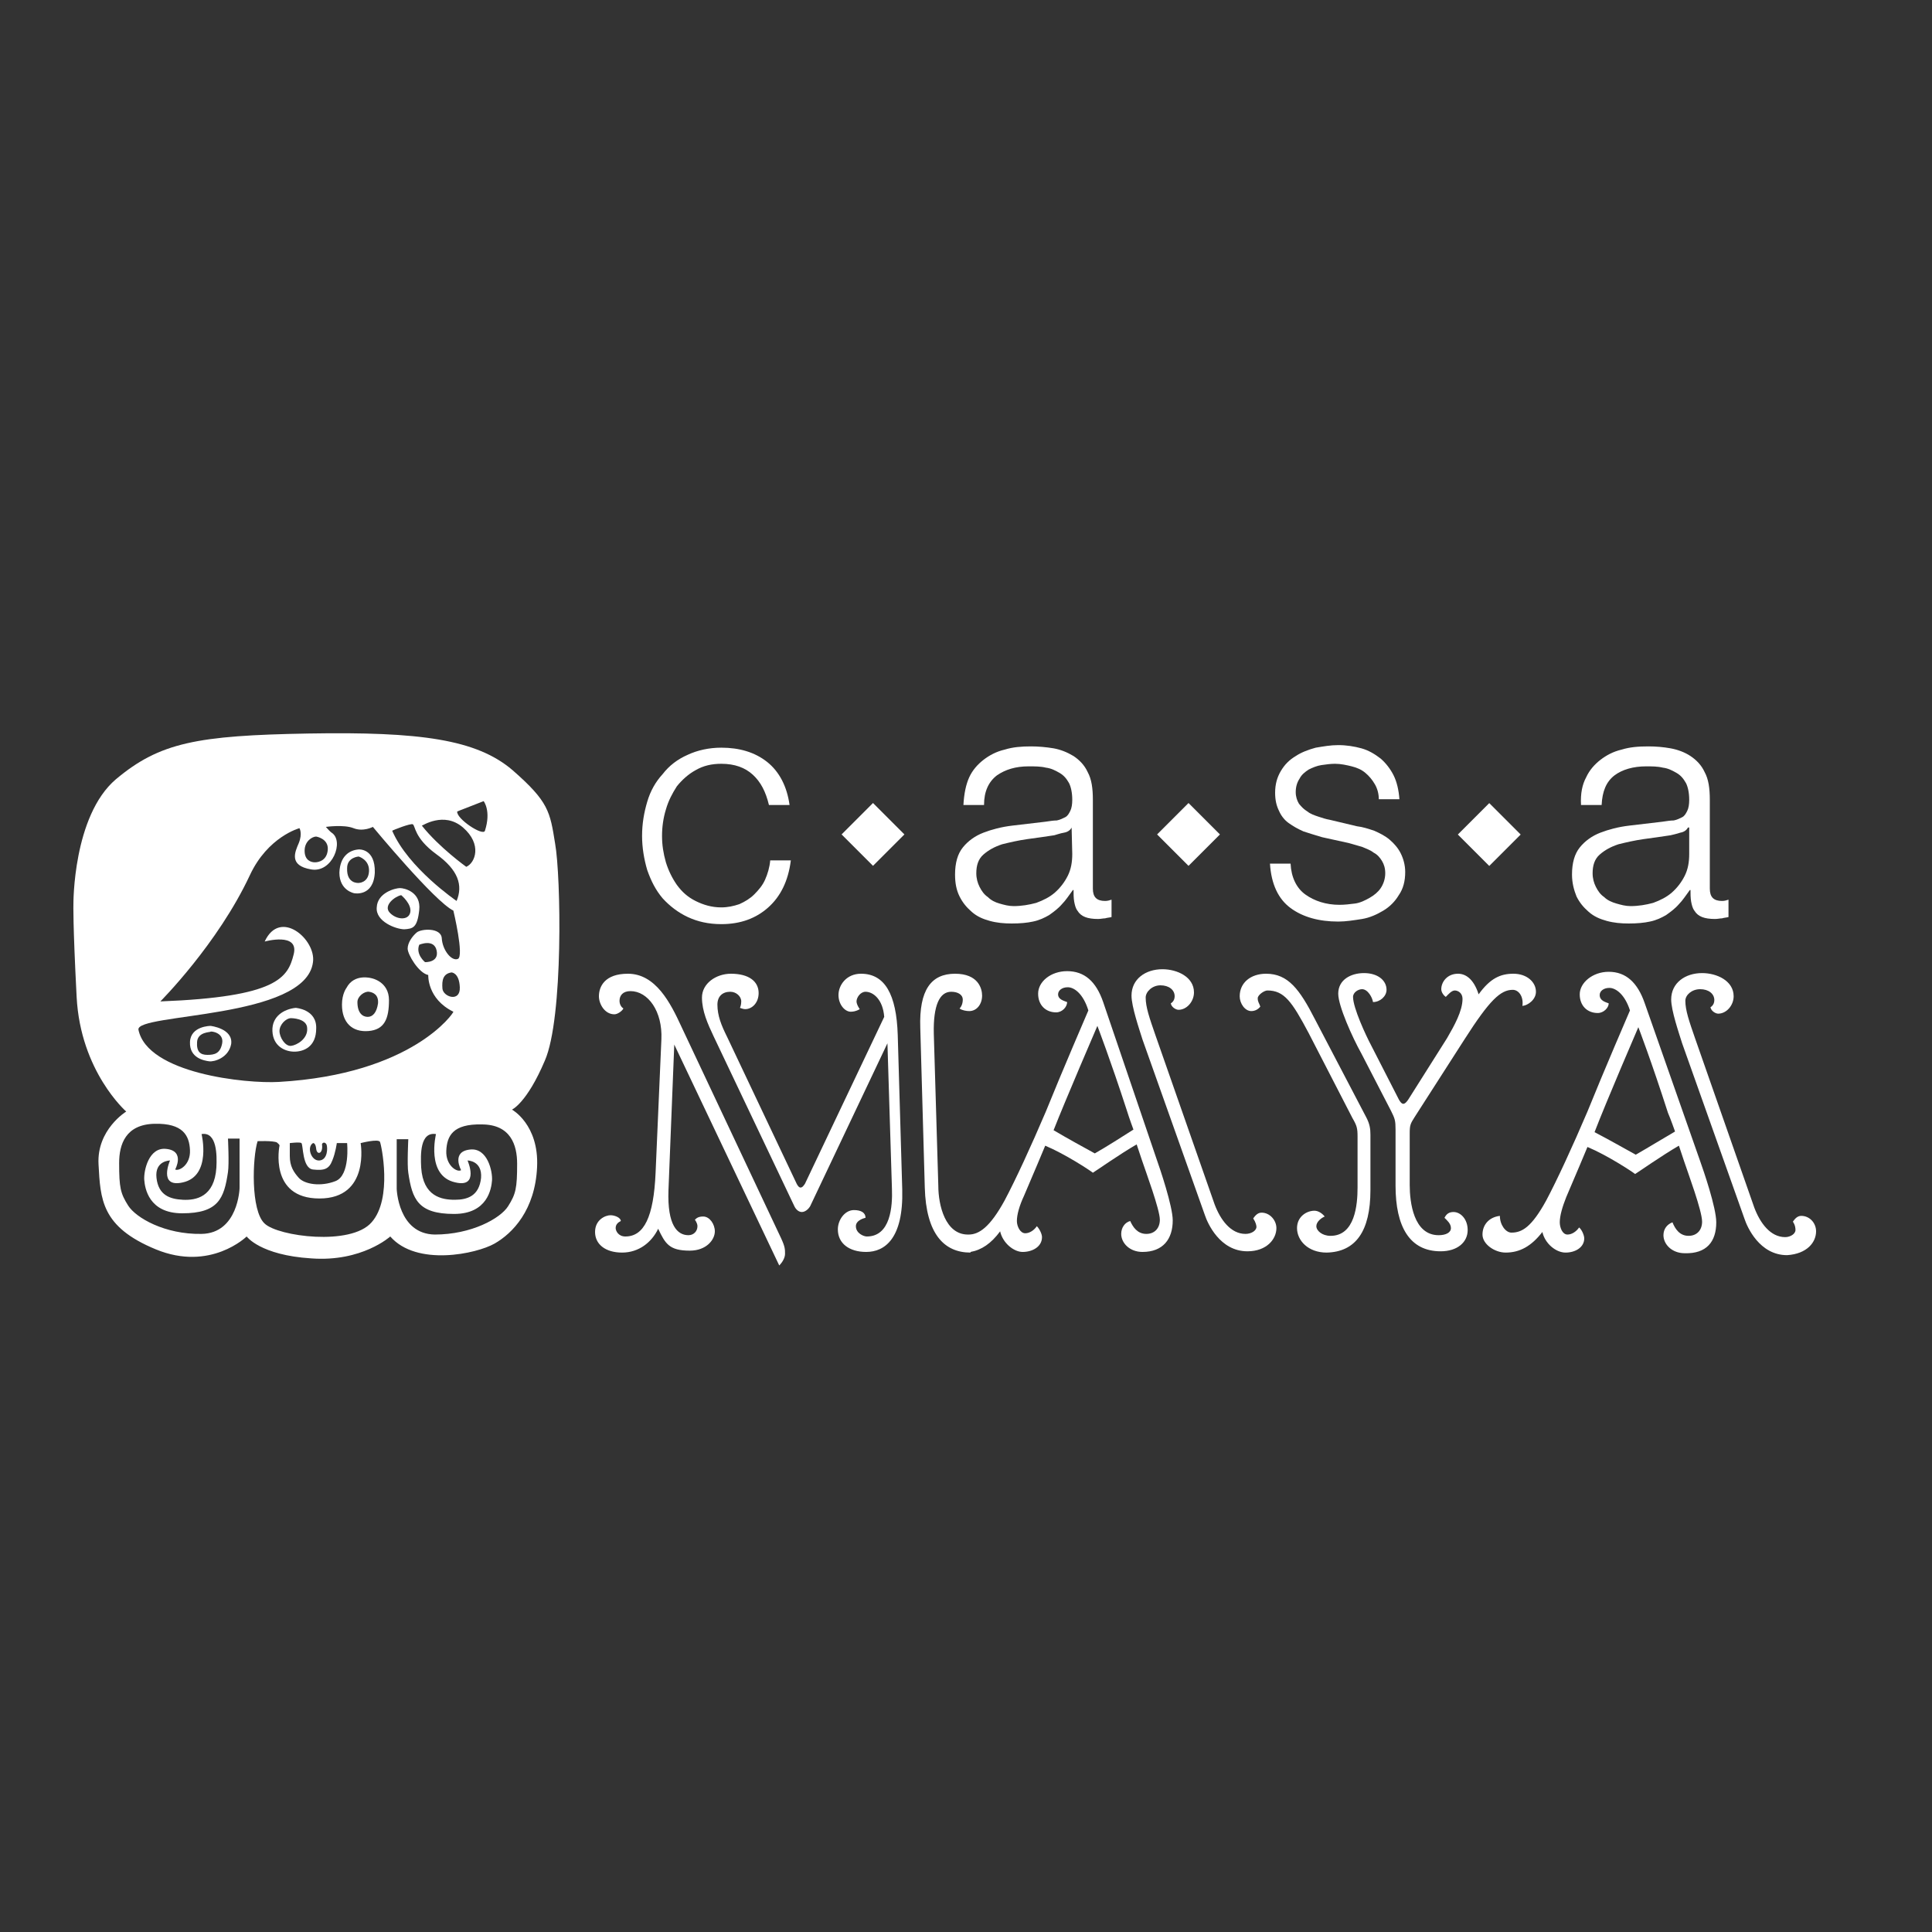 <svg version="1.1" id="Capa_1" xmlns="http://www.w3.org/2000/svg" xmlns:xlink="http://www.w3.org/1999/xlink" x="0px" y="0px"
	 viewBox="0 0 300 300" style="enable-background:new 0 0 300 300;" xml:space="preserve">
<rect x="0" y="0" width="300" height="300" fill="#333333" stroke="none"/>
<style type="text/css">
	.st0{fill-rule:evenodd;clip-rule:evenodd;fill:#ffffff;}
</style>
<title>LogosHotelesBeke-Alexis</title>
<g>
	<g>
		<path class="st0" d="M57.7,151.9c0,0-2.7-0.8-3.9,1.5c0,0-0.7,0.9-0.7,2.6c0,2.8,1.6,4.3,4.1,4.1c2.5-0.2,3.2-1.9,3.2-4.8
			S57.7,151.9,57.7,151.9z M57.1,157.9c-0.8,0-1.6-0.6-1.6-2.3c0-0.9,1.1-1.7,1.8-1.6c0.7,0.1,1.5,0.5,1.4,1.8
			C58.5,157.2,57.9,157.9,57.1,157.9z"/>
		<path class="st0" d="M84.6,164.7c2.9-6.6,2.5-28.7,1.6-33.7c-0.8-5-1-6.5-6.6-11.4c-5.6-4.8-14.4-6-31.7-5.7s-23.1,1.4-29.9,7.1
			c-6.7,5.7-6.6,19.4-6.6,19.4s-0.1,2.8,0.5,14.4c0.6,11.6,7.7,17.8,7.7,17.8s-4.6,2.8-4.3,8.2c0.3,5.4,0.4,9.7,8.9,13.2
			c8.5,3.5,14.1-2,14.1-2s2.1,2.9,10,3.4c7.9,0.6,12.3-3.4,12.3-3.4c4.1,4.7,13.4,2.7,16.2,1.1c2.8-1.6,6.3-5.2,6.6-11.9
			c0.3-6.6-3.9-8.9-3.9-8.9S81.8,171.3,84.6,164.7z M75.1,124.4c0,0,1.2,1.5,0.2,4.6c-0.3,0.9-4.5-1.9-4.3-3L75.1,124.4z
			 M71.9,128.5c3,2.6,1.9,5.5,0.5,6.1c0,0-4.2-3-6.9-6.4C65.5,128.3,68.9,125.9,71.9,128.5z M64.1,128c0.4,0.2,0.2,2.1,3.6,4.6
			c3.5,2.5,4.2,4.9,3.2,7.3c0,0-7.5-5.1-10-10.9C61,128.9,63.8,127.8,64.1,128z M49.1,129.9c0,0,1.9,0.3,1.8,2c-0.1,1.7-1.4,2-2,2
			c-0.6,0-1.6-0.3-1.6-1.8C47.3,130.6,48.5,129.9,49.1,129.9z M37.2,184.5c0,0-0.2,7-5.9,7.1c-5.7,0.1-10.2-2.5-11.4-4.4
			c-1.2-1.9-1.4-2.8-1.4-6.6c0-2.9,1-6,5.5-6.1c4.4-0.1,5.4,1.8,5.5,4.1c0.1,2.3-1.7,3.3-2.3,3c0,0,1.6-2.9-1.4-3.2
			c-2.7-0.3-3.5,3.4-3.4,4.8c0.1,1.3,0.7,5.2,5.9,5.2c5.6,0,6.5-2.3,7.1-6.4c0.2-1.3,0-5.2,0-5.2h1.8V184.5z M31.3,176.1
			c2.4-0.4,2.4,3.3,2.3,5.2c-0.3,4.6-3.2,5.1-5.2,5c-2-0.1-3.8-0.7-4.1-3.4c-0.3-2.7,2.1-2.7,2.1-2.7s-1.9,4.3,2,3.4
			C32.9,182.6,31.3,176.1,31.3,176.1z M57.7,189.8c-3.2,3.7-14.5,2.2-16.6,0.2c-2.2-2-1.9-10.3-1.1-12.8c0,0,2.4-0.1,3,0.2
			c0.5,0.4,0.4,0.5,0.4,0.5s-1.7,8.2,6.2,8.2c7.9,0,6.4-8.6,6.4-8.6s2.7-0.7,3-0.2C59.2,177.7,61,186.1,57.7,189.8z M48.6,181.6
			c1.8,0.2,2.5-0.1,3-1.4c0.5-1.2,0.7-2.7,0.7-2.7h1.6c0,0,0.5,5-1.8,5.9c-2.3,0.9-4.8,0.5-5.7-0.5c-0.8-0.9-1.4-1.8-1.4-3.4v-2
			c0,0,1.6-0.2,1.8,0C47.1,177.7,46.9,181.4,48.6,181.6z M48.6,177.5c0,0,0.4-0.1,0.5,0.9c0.1,1,1.1,0.8,0.9-0.7
			c0-0.2,0.4-0.5,0.7,0c0.2,0.5,0.2,2.4-1.1,2.5C48.3,180.3,47.6,178.1,48.6,177.5z M43.3,168c-5.1,0.3-20.4-1.3-21.8-8.1
			c-0.5-2.6,26-1.6,27.1-10.5c0.5-3.5-5.1-8.4-7.5-3.2c0,0,5.4-1.5,4.5,2c-0.9,3.6-2.5,6.6-20.7,7.3c0,0,8.9-8.9,13.9-19.6
			c2.8-6,7.7-7.3,7.7-7.3s0.5,0.8-0.1,2.3c-0.6,1.4-1.6,3.5,1.9,4.1c3.3,0.6,5.2-4.4,3.2-5.7c-0.2-0.1-0.9-0.9-0.9-0.9
			s2.8-0.4,4.3,0.2c1.5,0.6,3-0.2,3-0.2s9.6,11.6,12.5,13c0,0,1.7,7.1,0.7,7.5c-1,0.4-2.4-1.4-2.5-3.2c-0.1-1.7-3.2-1.5-3.9-0.9
			c-0.7,0.6-1.4,1.6-1.4,2.5c0,0.9,1.7,3.8,3.2,4.1c0,0-0.2,3.7,3.9,5.7C70.5,157.2,64.1,166.8,43.3,168z M71.4,153.3
			c0.1,2.4-2.6,1.5-2.7,0.2c-0.1-1.3,0.1-2.3,1.4-2.5C70.1,151,71.3,151,71.4,153.3z M66,149.4c0,0-1.5-1.2-0.9-2.7
			c0,0,2.3-1,2.7,0.9C68.2,149.5,66,149.4,66,149.4z M72.6,180.2c0,0,2.3,0,2.1,2.7c-0.3,2.8-2.1,3.4-4.1,3.4c-2,0-4.9-0.5-5.2-5
			c-0.1-2-0.2-5.6,2.3-5.2c0,0-1.6,6.5,3,7.5C74.5,184.5,72.6,180.2,72.6,180.2z M80.3,180.7c0,3.8-0.2,4.7-1.4,6.6
			c-1.2,1.9-5.7,4.4-11.4,4.4c-5.7-0.1-5.9-7.1-5.9-7.1v-7.7h1.8c0,0-0.2,4,0,5.2c0.6,4.1,1.5,6.4,7.1,6.4c5.2,0,5.8-3.9,5.9-5.2
			c0.1-1.4-0.7-5.1-3.4-4.8c-3,0.3-1.4,3.2-1.4,3.2c-0.6,0.4-2.4-0.7-2.3-3c0.1-2.3,1-4.2,5.5-4.1C79.3,174.6,80.3,177.8,80.3,180.7
			z"/>
		<path class="st0" d="M55,138.7c0,0,3,0.6,3.2-3.2c0.1-3.8-2.5-3.6-2.5-3.6c-1.4,0.1-2.9,1-3,3.6C52.7,138.3,55,138.7,55,138.7z
			 M55.7,133c0,0,1.7,0.5,1.6,2.3c-0.1,1.8-1.6,1.8-1.6,1.8s-1.9,0.2-1.8-2.3C53.9,133.1,55.7,133,55.7,133z"/>
		<path class="st0" d="M65.1,141.3c0.3-2.8-2.3-3.4-3-3.4c-0.7,0-3.5,0.7-3.6,3c-0.2,2.2,3,3.4,4.3,3.4
			C64.1,144.2,64.8,144.1,65.1,141.3z M63.7,141.7c-0.3,1.3-2.2,1.1-3.2,0c-1-1.1,0.8-2.5,1.8-2.7C62.3,139,64,140.4,63.7,141.7z"/>
		<path class="st0" d="M32.7,159.3c0,0-3.1,0-3.2,2.5c-0.1,2.5,2.2,2.9,3,3c0.7,0.1,3-0.5,3.4-2.7C36.2,159.7,32.7,159.3,32.7,159.3
			z M34.5,162c-0.3,1.6-1.2,1.8-2.3,1.8c-1.1,0-1.7-0.5-1.6-2c0.1-1.6,2.1-1.5,2.1-1.6C32.7,160.1,34.8,160.3,34.5,162z"/>
		<path class="st0" d="M45.9,156.5c-1.8,0.2-3.7,1.3-3.6,3.6c0.1,2.4,2,3.2,3.4,3.2c1.4,0,3.4-0.7,3.4-3.6
			C49.2,156.7,45.9,156.5,45.9,156.5z M45.2,162.4c-0.9,0.1-1.8-1.3-1.8-2.3s1-2,1.8-2c0,0,2.5,0,2.5,1.6
			C47.8,161.3,46.1,162.3,45.2,162.4z"/>
	</g>
	<g>
		<path class="st0" d="M121.9,194.7c0-0.7,0-1.1-0.6-2.4l-15.5-32.9c-1.7-3.7-4-8.2-8.3-8.2c-3.6,0-4.5,2-4.5,3.5
			c0,1.2,0.9,2.8,2.4,2.8c0.5,0,1.2-0.5,1.4-0.9c-0.3-0.2-0.6-0.6-0.6-1.2c0-0.8,0.5-1.5,1.7-1.5c2.7,0,5,3.1,4.8,7.5l-0.9,20.7
			c-0.3,6.9-1.8,9.9-4.7,9.9c-1.1,0-1.5-0.9-1.5-1.3c0-0.6,0.4-0.9,0.8-1.1c0-0.5-0.9-0.9-1.6-0.9c-0.8,0-2.4,0.7-2.4,2.6
			c0,1.9,1.6,3.2,4.2,3.2c2.6,0,4.6-1.6,5.6-3.7c1.1,2.3,1.7,3.4,4.9,3.4c2.6,0,3.9-1.7,3.9-3c0-1.1-0.8-2.3-1.8-2.3
			c-0.7,0-1,0.2-1.3,0.5c0,0,0.4,0.5,0.4,1c0,0.8-0.6,1.4-1.4,1.4c-1.7,0-3.3-1.5-3.1-7l0.9-22.6l16.3,34.3
			C121.5,196,121.9,195.3,121.9,194.7z M140.1,184.7l-0.7-24c-0.2-6.3-2-9.5-5.7-9.5c-2.3,0-3.5,1.8-3.5,3.3c0,1.5,1,2.6,1.9,2.6
			c0.8,0,1.4-0.4,1.4-0.4s-0.5-0.7-0.5-1.2c0-0.6,0.6-1.5,1.4-1.5c1.2,0,2.7,1.2,2.9,3.9l-12.3,25.9c-0.2,0.3-0.4,0.6-0.7,0.6
			c-0.2,0-0.4-0.2-0.6-0.6l-10.8-22.8c-0.9-1.8-1.5-3.3-1.5-5c0-1.3,0.8-2,2-2c0.9,0,1.7,0.7,1.7,1.5c0,0.6-0.2,1-0.2,1
			s0.5,0.2,0.8,0.2c1.1,0,2.1-1,2.1-2.5c0-1.8-1.5-3-4.3-3c-2.3,0-4.5,1.5-4.5,3.7c0,2.1,0.9,4.1,1.8,6l12.5,26.3
			c0.3,0.7,0.8,1,1.2,1c0.5,0,1-0.4,1.3-0.9l12-25.3l0.7,22.6c0.1,2.7-0.2,7.4-3.9,7.4c-0.5,0-1.7-0.5-1.7-1.6c0-1,1.5-1.3,1.5-1.3
			c0-0.8-0.7-1.2-1.8-1.2c-1.4,0-2.5,1.5-2.5,3c0,2.2,1.8,3.5,4.4,3.5C137.4,194.4,140.3,192.3,140.1,184.7z"/>
		<path class="st0" d="M212.8,184.8v-8.6c0-0.9-0.1-1.7-0.7-2.8l-7.9-15.1c-2.4-4.7-4.2-7.1-7.6-7.1c-2.4,0-4.1,1.4-4.1,3.5
			c0,1.1,0.8,2.3,1.8,2.3c0.6,0,1.1-0.3,1.4-0.7c-0.2-0.6-0.4-0.7-0.4-1.3c0-0.5,1-1.2,1.5-1.2c2.6,0,3.8,1.7,6.4,6.6l6.8,13.2
			c0.7,1.2,0.8,1.6,0.8,2.9v7.9c0,2.7-0.4,7.5-4.2,7.5c-1.3,0-2.2-0.8-2.2-1.5c0-0.7,0.8-1.3,1.3-1.5c-0.4-0.5-1-0.9-1.6-0.9
			c-1.2,0-2.7,0.9-2.7,2.7c0,1.9,1.7,3.8,4.6,3.8C210.5,194.4,212.8,191.2,212.8,184.8z M238.5,154c0-1.5-1.4-2.8-3.5-2.8
			c-2,0-3.6,0.7-5.4,3.2c-0.8-2.5-2.1-3.2-3.2-3.2c-1.7,0-2.6,1.3-2.6,2.4c0,0.5,0.4,1,0.7,1.2c0.4-0.4,0.9-1,1.4-1
			c0.5,0,1.2,0.4,1.2,1.3c0,1.9-1.3,4.2-2.4,6.1l-6,9.5c-0.2,0.3-0.5,0.7-0.8,0.7c-0.3,0-0.6-0.5-0.7-0.7l-4.3-8.4
			c-0.8-1.5-2.8-5.8-2.8-7.5c0-0.7,0.8-1.2,1.4-1.2c0.9,0,1.6,1.3,1.7,2c1.1,0,2.1-0.9,2.1-1.9c0-1.5-1.4-2.6-3.5-2.6
			c-2,0-4,1-4,3.2c0,1.9,2.2,6.8,3.6,9.3l4.6,8.9c0.6,1.2,0.7,1.5,0.7,2.9v8.7c0,6.4,2.2,10.2,7,10.2c2.6,0,4.2-1.4,4.2-3.3
			c0-1.7-1.1-2.8-2.2-2.8c-0.7,0-1.1,0.3-1.4,0.9c0.4,0.4,1,0.9,1,1.6c0,0.7-0.8,1.1-1.9,1.1c-3.9,0-4.5-5.1-4.5-7.8V176
			c0-1.3,0.1-1.5,0.8-2.6l7.7-12c3.9-6.1,5.6-7.7,7.5-7.7c0.9,0,1.7,1,1.5,2.5C237.3,156.1,238.5,155.2,238.5,154z"/>
		<path class="st0" d="M260.1,175.7c-1.9,1.1-4,2.4-6.1,3.6c-2-1.1-4.1-2.3-6.4-3.5c1.8-4.7,6.8-16.3,6.8-16.3s2,5.2,4.6,13.3
			C259.4,173.7,260.1,175.7,260.1,175.7z M266.5,189.8c0-2.3-2-8.1-2.5-9.5l-8.6-24.5c-1.1-3.2-2.9-4.9-5.6-4.9
			c-2.5,0-4.5,1.7-4.5,3.5s1.2,2.9,2.8,2.9c0.9,0,1.7-0.8,1.7-1.5c-0.5-0.2-1.4-0.4-1.4-1.3c0-0.6,0.6-1.1,1.5-1.1
			c1,0,2.4,1,3.2,3.5c0,0-4.1,9.5-6.6,15.7c-2.3,5.4-4.7,10.6-6.4,13.8c-2.3,4.2-3.8,5-5.4,5c-0.9,0-1.8-1.2-1.8-2.6
			c-1.7,0.2-2.7,1.4-2.7,2.9c0,1.5,1.9,2.8,3.6,2.8c2.2,0,4-1,5.7-3.2c0.4,1.8,2.1,3.2,3.6,3.2c1.5,0,2.9-0.8,2.9-2.2
			c0-0.5-0.4-1.4-0.8-1.7c-0.4,0.6-1.1,1.1-1.8,1.1c-0.8,0-1.2-1.1-1.2-1.9c0-1,0.4-2.4,1-3.9c1.3-3,3.3-7.8,3.3-7.8
			c3.1,1.3,6.9,3.8,7.4,4.2c0.5-0.3,4.2-2.9,6.8-4.4l0.8,2.4c0.6,1.8,2.8,7.7,2.8,9.4c0,1.3-0.8,2.2-2.1,2.2c-1.4,0-2.1-1.1-2.5-2.1
			c-0.8,0.3-1.4,1-1.4,2c0,1.4,1.3,2.8,3.3,2.8C265,194.7,266.5,192.8,266.5,189.8z M282,191.2c0-1.3-1-2.4-2.3-2.4
			c-0.5,0-0.9,0.3-1.3,0.9c0.4,0.6,0.4,1.1,0.4,1.3c0,0.6-0.8,1.1-1.6,1.1c-2.3,0-3.9-2.2-4.8-4.6l-9.2-26.3
			c-0.9-2.6-1.5-4.3-1.5-5.8c0-0.9,1-1.8,2.3-1.8c1.3,0,2.2,0.7,2.2,1.7c0,0.8-0.6,1.1-0.6,1.1c0.1,0.6,0.8,1,1.2,1
			c1.3,0,2.4-1.3,2.4-2.7c0-2.4-2.6-3.6-4.9-3.6c-2.6,0-4.8,1.5-4.8,4.1c0,1.7,1.2,5.2,1.7,6.8l9.7,27.3c0.4,1.2,2.3,5.6,6.6,5.6
			C280.6,194.7,282,192.9,282,191.2z"/>
		<path class="st0" d="M171.3,155.6c-1.1-3.2-2.9-4.8-5.6-4.8c-2.5,0-4.5,1.6-4.5,3.5c0,1.8,1.2,2.9,2.8,2.9c0.9,0,1.7-0.8,1.7-1.6
			c-0.5-0.2-1.4-0.4-1.4-1.2c0-0.6,0.6-1.1,1.5-1.1c1,0,2.4,1,3.2,3.6c0,0-4.1,9.5-6.6,15.7c-2.3,5.4-4.7,10.6-6.4,13.8
			c-2.3,4.2-4,5.3-5.6,5.3h-0.1h0c-3.5,0-4.6-4.5-4.6-7.6l-0.7-23.6c-0.1-4.4,0.9-6.5,2.7-6.5c1.1,0,1.8,0.5,1.8,1.2
			c0,0.6-0.2,1.1-0.5,1.4c0.4,0.3,1.1,0.4,1.5,0.4c1.2,0,2-1.1,2-2.4c0-1.1-0.6-3.4-4.2-3.4c-3.7,0-5.6,2.5-5.4,8.4l0.7,24.8
			c0.2,7.2,3,10.1,7.1,10.1l0-0.1c1.7-0.3,3.2-1.3,4.6-3.2c0.4,1.8,2.1,3.2,3.5,3.2c1.5,0,3-0.8,3-2.3c0-0.5-0.4-1.3-0.8-1.7
			c-0.4,0.6-1.1,1.1-1.8,1.1c-0.8,0-1.3-1.1-1.3-1.9c0-1,0.4-2.4,1.1-3.9c1.3-3,3.3-7.8,3.3-7.8c3.1,1.3,6.9,3.8,7.4,4.2
			c0.5-0.3,4.2-2.9,6.8-4.4l0.8,2.4c0.6,1.8,2.8,7.7,2.8,9.3c0,1.3-0.8,2.2-2.1,2.2c-1.4,0-2.1-1.1-2.5-2c-0.8,0.2-1.4,1-1.4,2
			c0,1.4,1.3,2.8,3.3,2.8c3.2,0,4.7-2,4.7-4.9c0-2.2-2-8.1-2.5-9.5L171.3,155.6z M170,179.1c-2-1.1-4.2-2.3-6.4-3.6
			c1.8-4.6,6.8-16.2,6.8-16.2s2,5.2,4.6,13.2c0.3,1,1,2.9,1,2.9C174.1,176.6,172.1,177.9,170,179.1z"/>
		<path class="st0" d="M198.2,190.7c0-1.2-1-2.4-2.3-2.4c-0.5,0-0.9,0.3-1.3,0.9c0.4,0.6,0.5,1.1,0.5,1.3c0,0.6-0.8,1.1-1.7,1.1
			c-2.3,0-3.9-2.2-4.8-4.6l-9.2-26.3c-0.9-2.6-1.5-4.3-1.5-5.8c0-0.9,1-1.9,2.3-1.9c1.3,0,2.2,0.7,2.2,1.7c0,0.8-0.6,1.1-0.6,1.1
			c0.1,0.6,0.8,1,1.2,1c1.3,0,2.4-1.3,2.4-2.7c0-2.4-2.6-3.6-4.9-3.6c-2.6,0-4.8,1.5-4.8,4.1c0,1.7,1.2,5.2,1.7,6.8l9.7,27.3
			c0.4,1.2,2.3,5.6,6.6,5.6C196.7,194.3,198.2,192.4,198.2,190.7z"/>
	</g>
	<g>
		<path class="st0" d="M116.9,120.3c-1.2-1.1-2.8-1.7-4.9-1.7c-1.5,0-2.8,0.3-4,1c-1.1,0.6-2.1,1.5-2.9,2.5
			c-0.7,1.1-1.3,2.2-1.7,3.6c-0.4,1.3-0.6,2.7-0.6,4.1c0,1.4,0.2,2.7,0.6,4.1c0.4,1.3,1,2.5,1.7,3.5c0.8,1.1,1.7,1.9,2.9,2.5
			s2.5,1,4,1c1,0,1.9-0.2,2.8-0.5c0.9-0.4,1.7-0.9,2.3-1.5c0.7-0.7,1.3-1.4,1.7-2.3c0.4-0.9,0.7-1.9,0.8-3h3.2
			c-0.4,3.2-1.6,5.6-3.5,7.3c-1.9,1.7-4.3,2.6-7.3,2.6c-2,0-3.7-0.4-5.2-1.1c-1.5-0.7-2.8-1.7-3.9-2.9c-1.1-1.3-1.8-2.7-2.4-4.4
			c-0.5-1.7-0.8-3.5-0.8-5.3c0-1.9,0.3-3.6,0.8-5.3c0.5-1.7,1.3-3.1,2.4-4.3c1-1.3,2.3-2.3,3.9-3c1.5-0.7,3.3-1.1,5.2-1.1
			c2.8,0,5.2,0.7,7.1,2.2c1.9,1.5,3.1,3.8,3.5,6.7h-3.2C118.9,122.9,118.1,121.4,116.9,120.3z"/>
		<path class="st0" d="M166.4,128.5c-0.2,0.4-0.6,0.7-1.2,0.8s-1.1,0.3-1.5,0.4c-1.3,0.2-2.7,0.4-4.2,0.6c-1.4,0.2-2.7,0.5-3.9,0.8
			c-1.2,0.4-2.1,0.9-2.9,1.6c-0.8,0.7-1.1,1.7-1.1,2.9c0,0.8,0.2,1.5,0.5,2.1c0.3,0.6,0.7,1.2,1.3,1.6c0.5,0.5,1.1,0.8,1.8,1
			c0.7,0.2,1.4,0.4,2.2,0.4c1.2,0,2.4-0.2,3.5-0.5c1.1-0.4,2.1-0.9,2.9-1.6s1.5-1.6,2-2.6c0.5-1,0.7-2.1,0.7-3.4L166.4,128.5
			L166.4,128.5z M150.5,120.7c0.5-1.1,1.3-2,2.2-2.7c0.9-0.7,2-1.3,3.3-1.6c1.3-0.4,2.6-0.5,4.1-0.5c1.1,0,2.3,0.1,3.5,0.3
			c1.1,0.2,2.1,0.6,3.1,1.2c0.9,0.6,1.7,1.4,2.2,2.5c0.6,1.1,0.8,2.5,0.8,4.3V138c0,1.3,0.6,1.9,1.9,1.9c0.4,0,0.7-0.1,1-0.2v2.7
			c-0.4,0.1-0.7,0.1-1,0.2c-0.3,0-0.7,0.1-1.1,0.1c-0.8,0-1.5-0.1-2-0.3c-0.5-0.2-0.9-0.5-1.2-1c-0.3-0.4-0.4-0.9-0.5-1.4
			c-0.1-0.6-0.1-1.2-0.1-1.8h-0.1c-0.6,0.8-1.1,1.6-1.7,2.2c-0.6,0.7-1.3,1.2-2,1.7c-0.7,0.4-1.5,0.8-2.5,1c-0.9,0.2-2,0.3-3.3,0.3
			c-1.2,0-2.3-0.1-3.4-0.4c-1.1-0.3-2-0.7-2.8-1.4s-1.4-1.4-1.9-2.4c-0.5-1-0.7-2.1-0.7-3.4c0-1.8,0.4-3.2,1.2-4.2
			c0.8-1,1.9-1.8,3.2-2.3c1.3-0.5,2.8-0.9,4.5-1.1c1.7-0.2,3.4-0.4,5.1-0.6c0.7-0.1,1.3-0.2,1.8-0.2c0.5-0.1,0.9-0.3,1.3-0.5
			c0.4-0.2,0.6-0.6,0.8-1c0.2-0.4,0.3-1,0.3-1.7c0-1.1-0.2-2-0.5-2.6c-0.4-0.7-0.8-1.2-1.5-1.6s-1.3-0.7-2.1-0.8
			c-0.8-0.2-1.7-0.2-2.7-0.2c-2,0-3.6,0.5-4.9,1.4c-1.3,1-2,2.5-2,4.6h-3.2C149.7,123.2,150,121.8,150.5,120.7z"/>
		<path class="st0" d="M213.5,121.8c-0.4-0.7-0.9-1.3-1.5-1.8c-0.6-0.5-1.3-0.8-2.1-1c-0.8-0.2-1.7-0.4-2.6-0.4
			c-0.7,0-1.4,0.1-2.1,0.2c-0.7,0.1-1.4,0.4-2,0.7c-0.6,0.4-1.1,0.8-1.4,1.4c-0.4,0.6-0.6,1.3-0.6,2.1c0,0.7,0.2,1.3,0.5,1.8
			c0.4,0.5,0.8,0.9,1.3,1.2c0.5,0.4,1.1,0.6,1.7,0.8c0.6,0.2,1.2,0.4,1.8,0.5l4.2,1c0.9,0.1,1.8,0.4,2.7,0.7
			c0.9,0.4,1.7,0.8,2.4,1.4c0.7,0.6,1.3,1.3,1.7,2.1c0.4,0.8,0.7,1.8,0.7,2.9c0,1.4-0.3,2.6-1,3.6c-0.6,1-1.4,1.8-2.4,2.4
			c-1,0.6-2.1,1.1-3.3,1.3c-1.3,0.2-2.5,0.4-3.7,0.4c-3,0-5.5-0.7-7.4-2.1c-1.9-1.4-3-3.7-3.2-6.9h3.2c0.1,2.1,0.9,3.8,2.3,4.8
			s3.2,1.6,5.3,1.6c0.8,0,1.6-0.1,2.4-0.2s1.6-0.5,2.3-0.9c0.7-0.4,1.3-0.9,1.7-1.5c0.4-0.6,0.7-1.4,0.7-2.3c0-0.8-0.2-1.4-0.5-1.9
			c-0.3-0.5-0.7-1-1.3-1.3c-0.5-0.4-1.1-0.6-1.8-0.9c-0.7-0.2-1.4-0.4-2.1-0.6l-4.1-0.9c-1-0.3-2-0.6-2.9-0.9
			c-0.9-0.4-1.6-0.8-2.3-1.3c-0.7-0.5-1.2-1.2-1.5-1.9c-0.4-0.8-0.6-1.7-0.6-2.8c0-1.3,0.3-2.4,0.9-3.4c0.6-1,1.3-1.7,2.3-2.3
			c0.9-0.6,2-1,3.1-1.3c1.2-0.2,2.3-0.4,3.5-0.4c1.3,0,2.5,0.2,3.6,0.5c1.1,0.3,2.1,0.9,3,1.6c0.8,0.7,1.5,1.6,2,2.6
			c0.5,1,0.8,2.3,0.9,3.7h-3.2C214.1,123.3,213.9,122.5,213.5,121.8z"/>
		<path class="st0" d="M262.1,128.5c-0.2,0.4-0.6,0.7-1.2,0.8c-0.6,0.2-1.1,0.3-1.5,0.4c-1.3,0.2-2.7,0.4-4.2,0.6
			c-1.4,0.2-2.7,0.5-3.9,0.8c-1.2,0.4-2.1,0.9-2.9,1.6c-0.8,0.7-1.1,1.7-1.1,2.9c0,0.8,0.2,1.5,0.5,2.1c0.3,0.6,0.7,1.2,1.3,1.6
			c0.5,0.5,1.2,0.8,1.9,1c0.7,0.2,1.4,0.4,2.2,0.4c1.2,0,2.4-0.2,3.5-0.5c1.1-0.4,2.1-0.9,2.9-1.6c0.8-0.7,1.5-1.6,2-2.6
			c0.5-1,0.7-2.1,0.7-3.4v-4.1H262.1z M246.3,120.7c0.5-1.1,1.3-2,2.2-2.7c0.9-0.7,2-1.3,3.3-1.6c1.3-0.4,2.6-0.5,4.2-0.5
			c1.1,0,2.3,0.1,3.4,0.3c1.1,0.2,2.2,0.6,3.1,1.2c0.9,0.6,1.7,1.4,2.2,2.5c0.6,1.1,0.8,2.5,0.8,4.3V138c0,1.3,0.6,1.9,1.9,1.9
			c0.4,0,0.7-0.1,1-0.2v2.7c-0.4,0.1-0.7,0.1-1,0.2c-0.3,0-0.7,0.1-1.1,0.1c-0.8,0-1.5-0.1-2-0.3c-0.5-0.2-0.9-0.5-1.2-1
			c-0.3-0.4-0.4-0.9-0.5-1.4c-0.1-0.6-0.1-1.2-0.1-1.8h-0.1c-0.6,0.8-1.1,1.6-1.7,2.2c-0.6,0.7-1.3,1.2-2,1.7
			c-0.7,0.4-1.5,0.8-2.5,1c-0.9,0.2-2,0.3-3.3,0.3c-1.2,0-2.3-0.1-3.4-0.4c-1.1-0.3-2-0.7-2.8-1.4s-1.4-1.4-1.9-2.4
			c-0.4-1-0.7-2.1-0.7-3.4c0-1.8,0.4-3.2,1.2-4.2c0.8-1,1.9-1.8,3.2-2.3c1.3-0.5,2.8-0.9,4.5-1.1c1.7-0.2,3.4-0.4,5.1-0.6
			c0.7-0.1,1.3-0.2,1.8-0.2c0.5-0.1,0.9-0.3,1.3-0.5c0.4-0.2,0.6-0.6,0.8-1s0.3-1,0.3-1.7c0-1.1-0.2-2-0.5-2.6
			c-0.4-0.7-0.8-1.2-1.5-1.6s-1.3-0.7-2.1-0.8c-0.8-0.2-1.7-0.2-2.6-0.2c-2,0-3.7,0.5-4.9,1.4c-1.3,1-1.9,2.5-2,4.6h-3.2
			C245.4,123.2,245.7,121.8,246.3,120.7z"/>
	</g>
	
		<rect x="132.1" y="126.1" transform="matrix(0.707 -0.707 0.707 0.707 -51.867 133.81)" class="st0" width="6.9" height="6.9"/>
	
		<rect x="181.1" y="126.1" transform="matrix(0.707 -0.707 0.707 0.707 -37.516 168.456)" class="st0" width="6.9" height="6.9"/>
	
		<rect x="227.8" y="126.1" transform="matrix(0.707 -0.707 0.707 0.707 -23.834 201.488)" class="st0" width="6.9" height="6.9"/>
</g>
</svg>
